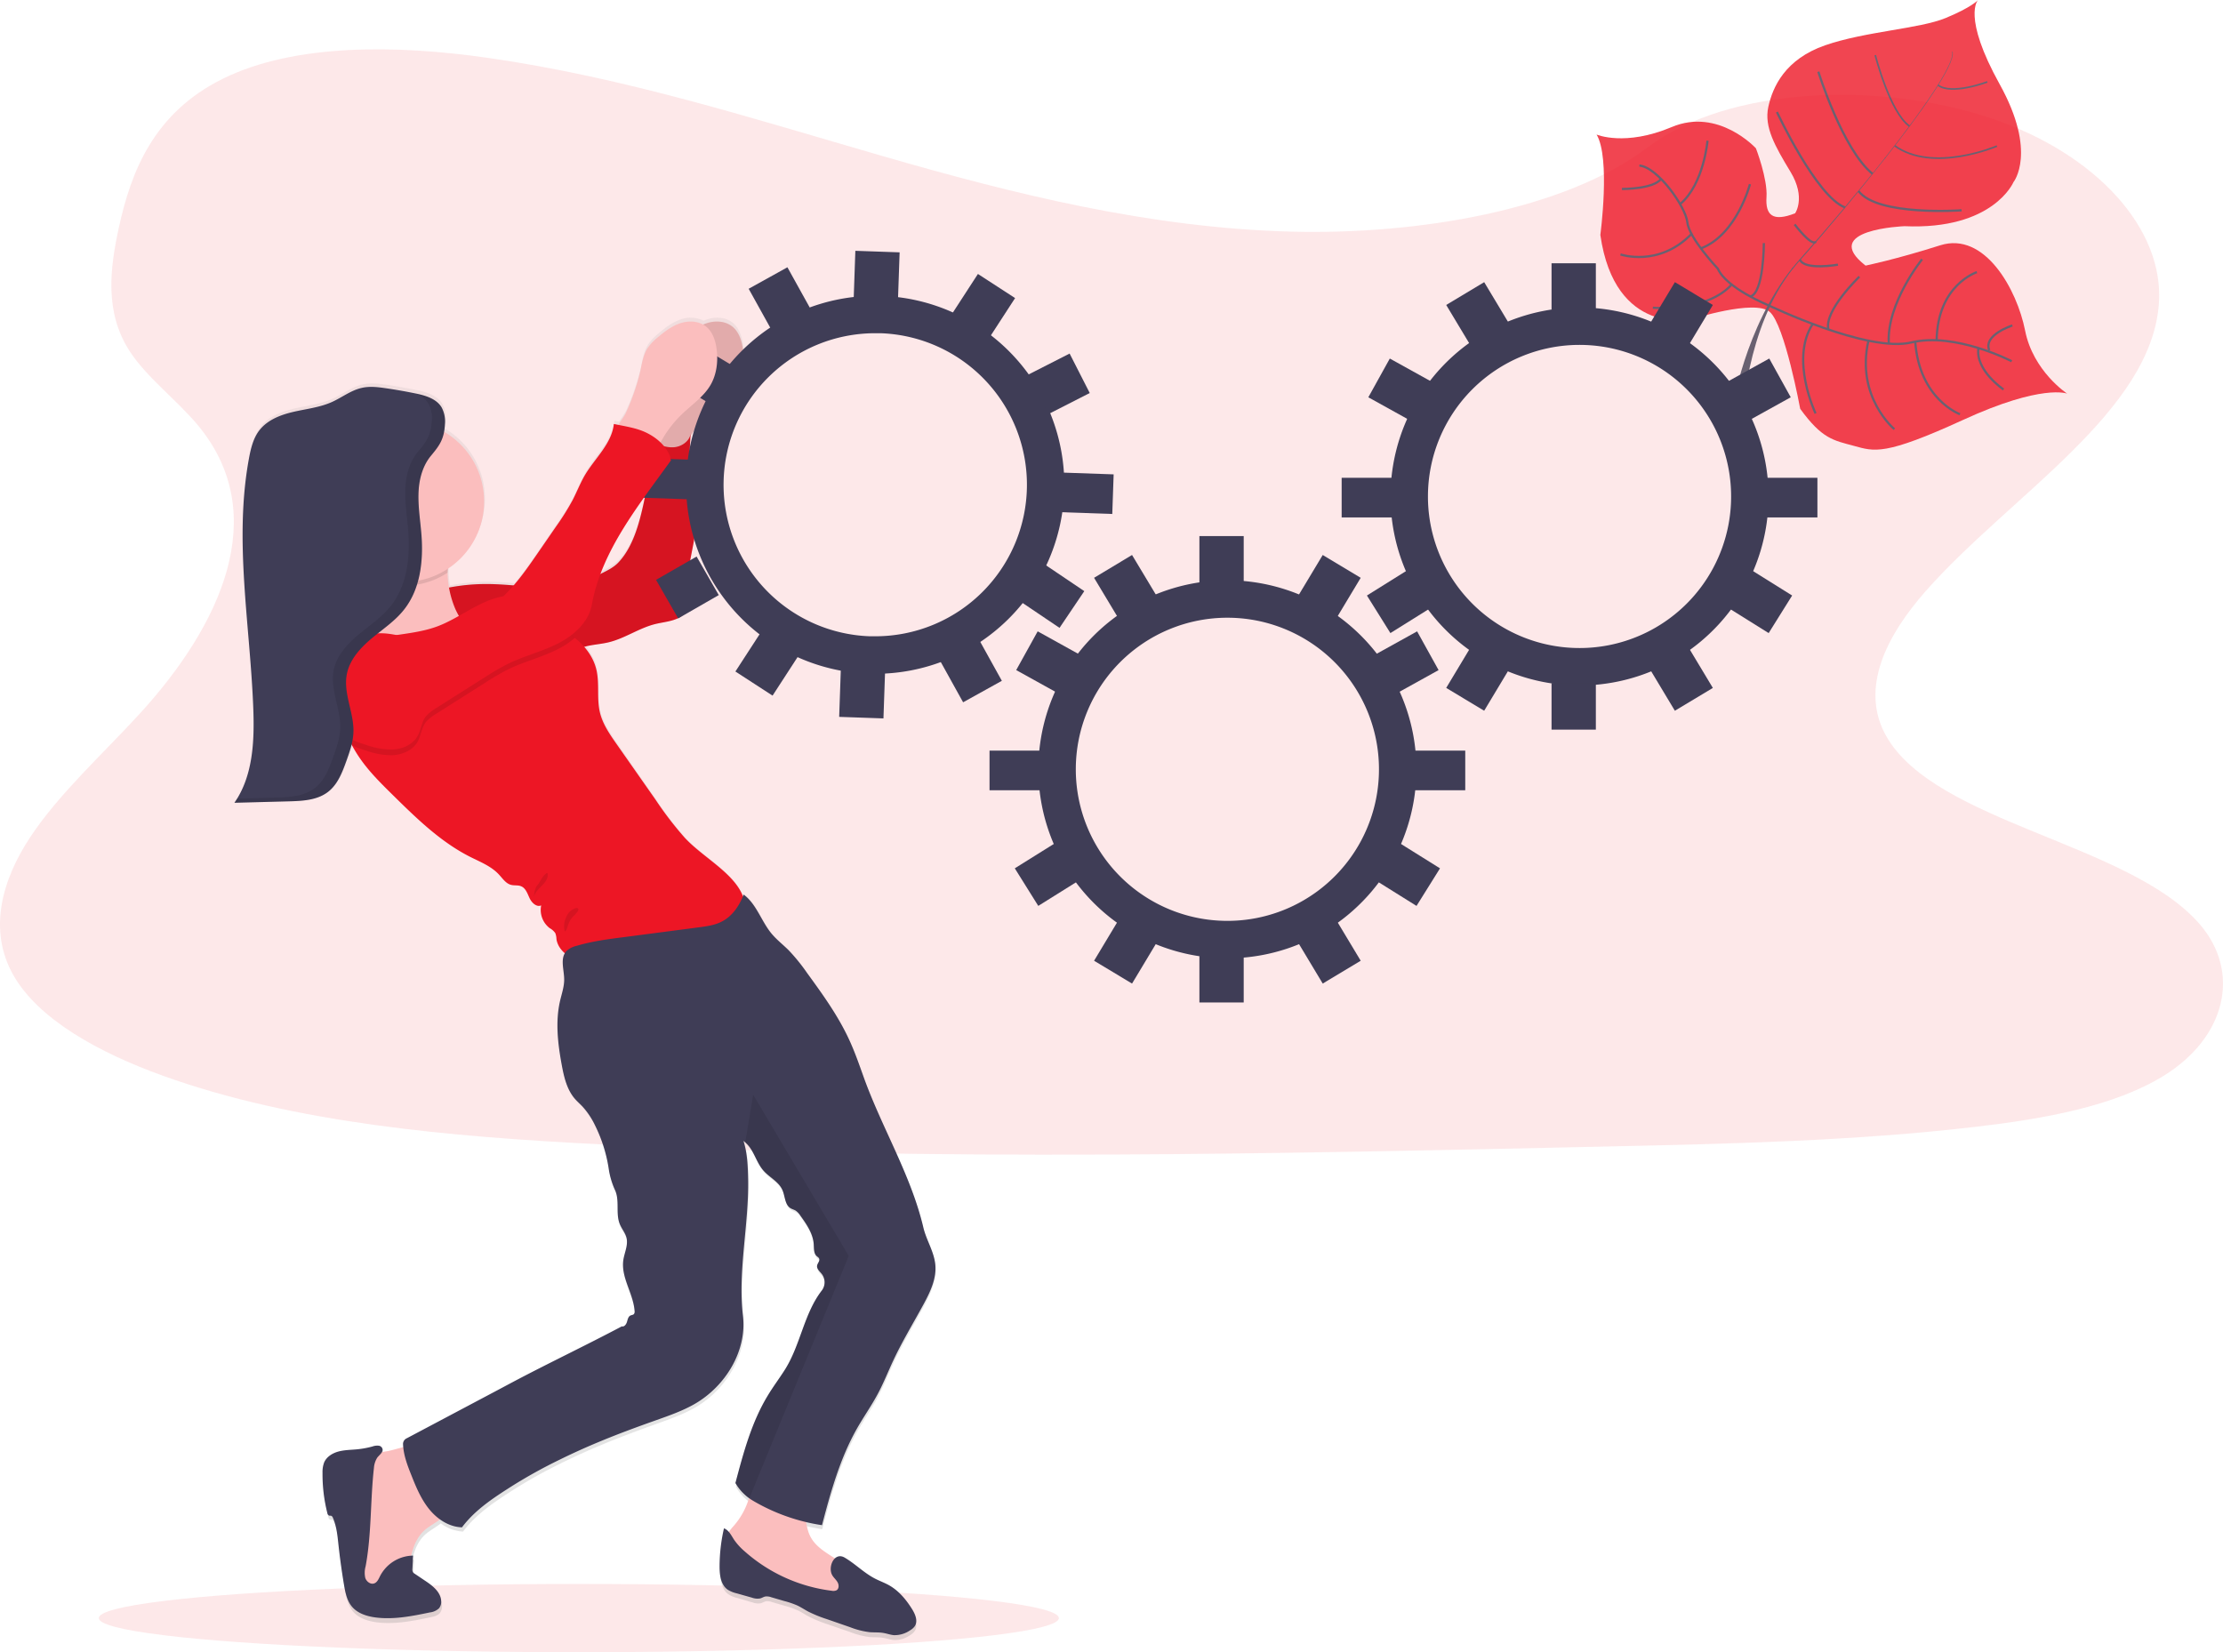 <svg id="b1d80de4-06cb-4b2d-9c4c-b14d42818646" data-name="Layer 1" xmlns="http://www.w3.org/2000/svg" xmlns:xlink="http://www.w3.org/1999/xlink" width="1009.54" height="750.39" viewBox="0 0 1009.54 750.39"><defs><linearGradient id="fd95d79a-5cd9-41a5-a6ba-ef65272c784a" x1="361.1" y1="819.7" x2="361.1" y2="219" gradientUnits="userSpaceOnUse"><stop offset="0" stop-color="gray" stop-opacity="0.25"/><stop offset="0.54" stop-color="gray" stop-opacity="0.12"/><stop offset="1" stop-color="gray" stop-opacity="0.1"/></linearGradient></defs><title>in progress</title><path d="M681.78,180c-64.72-1.67-126.36-17.19-185.22-34.17S379.4,110,316.23,101c-40.63-5.79-87.1-6.61-119.83,9.58C164.89,126.14,154.71,153,149.24,178c-4.12,18.77-6.54,38.52,4.74,56.09,7.84,12.2,21.74,22.45,31.36,34.14,33.47,40.66,9.81,90.79-26.45,130.49-17,18.62-36.75,36.38-49.88,56.21s-19.2,42.53-7.71,62.76c11.38,20,38.51,35.09,67.9,45.68,59.69,21.51,130,27.66,198.61,31.15,151.83,7.72,304.46,4.37,456.69,1,56.34-1.24,112.92-2.49,168.34-9,30.78-3.59,62.55-9.3,84.9-23.07,28.36-17.48,35.39-47.08,16.38-69-31.88-36.77-120-45.91-142.31-85.37-12.26-21.72.33-45.91,18.16-66.06,38.24-43.21,102.33-81.12,105.7-130.52,2.32-33.92-28.49-67.9-76.13-83.95-49.93-16.82-119.18-14.71-156,13.14C805.59,170.4,738.93,181.44,681.78,180Z" transform="translate(-95.23 -74.8)" fill="#ed1625" opacity="0.1"/><g opacity="0.8"><path d="M1034,253.58s-11.28-4.58-47.16,11.88-40.36,14.37-49.65,11.85-14.47-3.11-24.43-16.85c0,0-7-38.07-13.82-44s-35.68,3.37-35.68,3.37S828.64,227.79,822,181.5c0,0,4.68-34.88-1.7-45.59,0,0,12.88,5.55,34.12-3.41s38.24,9.66,38.24,9.66,5.36,13.87,4.8,22.13,2.83,11.38,13,7.38c0,0,5-7.08-2.07-18.78s-12.08-20.42-10.11-29.51,7.62-21.68,25.79-28S966.93,87.88,978.78,83s14.71-8.15,14.71-8.15-7.29,7.31,9.89,38.27,6.23,44.41,6.23,44.41-9.14,21.78-49.48,20c0,0-38.87,1.42-17.68,17.9,0,0,13.57-2.76,33.87-9.21s34.93,20.17,38.57,38.69S1034,253.58,1034,253.58Z" transform="translate(-95.23 -74.8)" fill="#ed1625"/><path d="M981.76,98.29l.21-.06c1.56,5.91-15.81,29.65-30.66,48.53l-.17-.13C972.08,120,983,102.83,981.76,98.29Z" transform="translate(-95.23 -74.8)" fill="#444053"/><path d="M951.44,146.24l.09.24c-11.86,15.08-26.78,33.08-38.72,46.41-1.14,1.27-2.27,2.6-3.35,4l-.35-.27c1.1-1.37,2.23-2.71,3.37-4C924.42,179.27,939.59,161.31,951.44,146.24Z" transform="translate(-95.23 -74.8)" fill="#444053"/><path d="M909.4,196.22l.24.4c-21.73,27.13-23.17,69.25-23.22,69.62L881.84,261C881.89,260.58,887.52,223.53,909.4,196.22Z" transform="translate(-95.23 -74.8)" fill="#444053"/><path d="M1008.81,238.87s-25.62-13.32-45.59-8.54-64.92-16.9-64.92-16.9-19.09-7.75-22.93-16.59c0,0-13.09-13.85-13.84-21S848,150.65,839.72,150" transform="translate(-95.23 -74.8)" fill="none" stroke="#444053" stroke-miterlimit="10"/><path d="M1005.1,251.69s-12.9-8.69-11.4-18.83" transform="translate(-95.23 -74.8)" fill="none" stroke="#444053" stroke-miterlimit="10"/><path d="M985.31,262.92s-18.46-6.7-20.31-33" transform="translate(-95.23 -74.8)" fill="none" stroke="#444053" stroke-miterlimit="10"/><path d="M955.53,269.72s-17.64-14.63-11.78-40.2" transform="translate(-95.23 -74.8)" fill="none" stroke="#444053" stroke-miterlimit="10"/><path d="M919.74,262.57s-11.74-24.63-1.29-40.65" transform="translate(-95.23 -74.8)" fill="none" stroke="#444053" stroke-miterlimit="10"/><path d="M1009.11,222.63s-13.35,4.24-10.48,11.26" transform="translate(-95.23 -74.8)" fill="none" stroke="#444053" stroke-miterlimit="10"/><path d="M993,198.41s-17.86,5.66-18.28,30.93" transform="translate(-95.23 -74.8)" fill="none" stroke="#444053" stroke-miterlimit="10"/><path d="M968.1,192.58S951.85,212.64,953,230.87" transform="translate(-95.23 -74.8)" fill="none" stroke="#444053" stroke-miterlimit="10"/><path d="M939.64,200.45s-16.15,15.43-14.09,24" transform="translate(-95.23 -74.8)" fill="none" stroke="#444053" stroke-miterlimit="10"/><path d="M929.9,195s-15.14,2.71-17.25-2.26" transform="translate(-95.23 -74.8)" fill="none" stroke="#444053" stroke-miterlimit="10"/><path d="M910.23,176.72s7.65,10.13,9.62,7.86" transform="translate(-95.23 -74.8)" fill="none" stroke="#444053" stroke-miterlimit="10"/><path d="M986.05,170.31s-38.16,2.77-46.79-8.73" transform="translate(-95.23 -74.8)" fill="none" stroke="#444053" stroke-miterlimit="10"/><path d="M902.2,125.68s17.91,38.43,30.91,43.33" transform="translate(-95.23 -74.8)" fill="none" stroke="#444053" stroke-miterlimit="10"/><path d="M921,107.37s11,35.35,24.62,46.39" transform="translate(-95.23 -74.8)" fill="none" stroke="#444053" stroke-miterlimit="10"/><path d="M1002.11,141.14s-29,12.45-46.44-.15" transform="translate(-95.23 -74.8)" fill="none" stroke="#444053" stroke-miterlimit="10" stroke-width="0.75"/><path d="M946.84,99.83s6.63,26,15.56,32.27" transform="translate(-95.23 -74.8)" fill="none" stroke="#444053" stroke-miterlimit="10" stroke-width="0.75"/><path d="M997.73,112s-16.31,6.17-22.4,1.44" transform="translate(-95.23 -74.8)" fill="none" stroke="#444053" stroke-miterlimit="10" stroke-width="0.75"/><path d="M896.26,185.21s0,22.65-6.17,24.26" transform="translate(-95.23 -74.8)" fill="none" stroke="#444053" stroke-miterlimit="10"/><path d="M845.84,214.56s24.5,2.1,35.79-10.54" transform="translate(-95.23 -74.8)" fill="none" stroke="#444053" stroke-miterlimit="10"/><path d="M889.94,158.45s-5.92,23-22.27,29.16" transform="translate(-95.23 -74.8)" fill="none" stroke="#444053" stroke-miterlimit="10"/><path d="M831.15,190.36s17.34,6,32.25-9.32" transform="translate(-95.23 -74.8)" fill="none" stroke="#444053" stroke-miterlimit="10"/><path d="M870.67,138.7s-1.64,19.51-12.25,28.64" transform="translate(-95.23 -74.8)" fill="none" stroke="#444053" stroke-miterlimit="10"/><path d="M831.81,160.63s14.39.09,17.76-4.59" transform="translate(-95.23 -74.8)" fill="none" stroke="#444053" stroke-miterlimit="10"/></g><ellipse cx="262.87" cy="734.89" rx="218" ry="15.5" fill="#ed1625" opacity="0.1"/><path d="M484.39,725.3c3-5.39,6.59-10.47,9.49-15.93,2.65-5,4.72-10.3,7.11-15.44,4.09-8.8,9.13-17.12,13.72-25.68,3-5.61,5.9-11.72,5.32-18.06-.55-6-4.07-11.2-5.43-17-5.54-23.81-18.87-45.67-27-68.7-2.08-5.84-4.1-11.72-6.7-17.36-5-10.85-12-20.6-19-30.27a85.48,85.48,0,0,0-8.4-10.44c-2.51-2.51-5.33-4.72-7.61-7.44-4.7-5.6-6.9-13.66-12.78-18-.1.26-.21.51-.32.77C428.58,471,414.46,463.91,406.27,455a157.44,157.44,0,0,1-13.13-17.25l-17.83-25.77c-3.07-4.44-6.2-9-7.44-14.29-1.52-6.38-.11-13.18-1.61-19.56a24.67,24.67,0,0,0-5.45-10.36c.17-.05.35-.12.53-.16,3.4-.91,7-1.07,10.37-1.88,7.35-1.75,13.74-6.45,21.06-8.33,3.74-1,7.73-1.2,11.12-3a9.24,9.24,0,0,0,4.3-9.82c-2.37-12.55,4.25-25.27,3.13-38-.3-3.52-1.2-6.95-1.78-10.44-1.35-8.1-1.1-16.4-.62-24.62a52,52,0,0,1,8.15-10.13c4.5-4.34,9.87-8,13-13.43,2.73-4.81,3.39-10.62,2.7-16.12-.49-4-1.85-8.21-5-10.64s-7.67-2.61-11.48-1.34c-.53.17-1.05.38-1.56.6a13.11,13.11,0,0,0-10.34-.6c-3.8,1.26-7.06,3.77-10.12,6.38a23.13,23.13,0,0,0-4.72,5c-1.93,3-2.49,6.7-3.22,10.23a100,100,0,0,1-6.75,19.79c-.54,1.12-2,3.13-3.18,5.05l-2.14-.44c-.93,8.91-8.39,15.45-12.93,23.15-2.21,3.74-3.76,7.83-5.75,11.7a113.41,113.41,0,0,1-7.59,12.17q-4.05,6-8.11,11.89a169,169,0,0,1-11,14.88c-3.67-.3-7.34-.57-11-.63a89.29,89.29,0,0,0-18.31,1.63,51,51,0,0,1-.65-6.41c0-.13,0-.26,0-.39,0-.52.06-1.14.13-1.81a37,37,0,0,0-1.77-62.6,26.91,26.91,0,0,0,.38-3.4c0-.67,0-1.35,0-2,0-.34,0-.68-.07-1a13.22,13.22,0,0,0-.34-2c-.08-.32-.17-.64-.28-1a9.45,9.45,0,0,0-.83-1.8.86.86,0,0,0-.07-.1c-.13-.21-.26-.42-.41-.62s-.13-.16-.19-.24a4.78,4.78,0,0,0-.34-.42l-.25-.26c-.11-.12-.22-.24-.34-.35l-.28-.25-.35-.31-.32-.24-.36-.27-.35-.23-.36-.23c-.12-.08-.25-.15-.38-.22l-.37-.21-.4-.2-.37-.18-.44-.19-.36-.16-.48-.18-.34-.13-.52-.18-.31-.1-.57-.18-.27-.08-.62-.17-.24-.07-.65-.16-.19-.05-.72-.16-.12,0-1.06-.23q-6.57-1.35-13.22-2.33c-3.63-.54-7.35-1-10.93-.19-4.94,1.1-9.06,4.44-13.68,6.51-5.46,2.46-11.52,3.11-17.34,4.46s-11.81,3.66-15.46,8.43c-2.78,3.64-3.89,8.27-4.72,12.78-6.92,37.64.54,76.25,1.95,114.51.55,14.89-.12,30.81-8.56,43l24.58-.65c1.18,0,2.37-.07,3.57-.14s2.4-.16,3.58-.3a23.68,23.68,0,0,0,8.91-2.67,15.37,15.37,0,0,0,3.47-2.7c3.34-3.44,5.12-8.25,6.75-12.85.55-1.55,1.1-3.12,1.59-4.7.2-.66.39-1.32.56-2l.08-.32.28.13c1,1.88,2.13,3.72,3.33,5.5,4.29,6.32,9.73,11.72,15.13,17.09,10.73,10.65,21.7,21.49,35.15,28.33,4.54,2.29,9.45,4.22,12.91,8,1.7,1.83,3.17,4.18,5.58,4.81,1.5.39,3.15,0,4.58.64,2.1.88,2.87,3.41,3.84,5.49s3.16,4.2,5.24,3.25a10.51,10.51,0,0,0,3.92,10.43,7.66,7.66,0,0,1,2.54,2.28,8.29,8.29,0,0,1,.52,2.68,10.59,10.59,0,0,0,3.79,6.49c-1.95,3.23-.39,7.86-.34,11.89,0,3.38-1.11,6.64-1.87,9.93-2.21,9.65-1,19.75.8,29.48,1,5.37,2.27,10.93,5.77,15.1,1.14,1.35,2.5,2.52,3.7,3.83a35.6,35.6,0,0,1,5.65,8.61,67.5,67.5,0,0,1,6.13,19.64,35.76,35.76,0,0,0,2.9,9.9c2.19,4.78.19,10.66,2.15,15.54.89,2.19,2.53,4.06,3.06,6.35.75,3.33-1,6.66-1.47,10.05-1.14,7.94,4.59,15.31,5.11,23.31a1.84,1.84,0,0,1-.28,1.35c-.39.44-1.06.43-1.59.68-1,.48-1.27,1.83-1.59,2.95s-1.22,2.39-2.33,2.05c-16.43,8.79-33.44,16.91-49.87,25.7l-7.5,4-40.11,21.43a2.9,2.9,0,0,0-1.61,2.62c0,.48.06,1,.1,1.45-2.81.7-5.51,1.54-7.43,1.89-.79.15-1.58.3-2.36.47a2.52,2.52,0,0,0,.36-1,2,2,0,0,0-1.77-2,6.41,6.41,0,0,0-2.89.38,42.15,42.15,0,0,1-7,1.29c-2.81.27-5.67.26-8.39,1s-5.4,2.39-6.5,5a12.13,12.13,0,0,0-.72,4.72,72.25,72.25,0,0,0,2.18,18.34,1.56,1.56,0,0,0,.73,1.17c.35.14.77,0,1.12.16a1.5,1.5,0,0,1,.65.82c1.68,3.82,2.07,8.08,2.52,12.24q1,9.25,2.53,18.45c.6,3.58,1.34,7.32,3.67,10.08,2.56,3,6.61,4.33,10.52,4.86,8.25,1.11,16.58-.56,24.72-2.27,1.52-.32,3.15-.71,4.17-1.89a4.71,4.71,0,0,0,1-3.33c-.19-4.11-3.93-7-7.33-9.31L284,791.56a2,2,0,0,1-1-2.26l.3-6.07-.9,0c1-4.28,2.61-8.39,5.76-11.33,2.17-2,5-3.4,7.27-5.22a18,18,0,0,0,10.11,3.71c6-8.08,14.45-13.58,22.9-19a224,224,0,0,1,21.25-11.86q8.86-4.38,18-8.21c8.6-3.62,17.36-6.85,26.13-10,5.85-2.1,11.75-4.17,17.14-7.27,14-8.09,23.89-24.24,22-40.41-2.38-20.4,2.71-41.66,2.37-62.2-.1-6-.32-12-2.14-17.75a9.48,9.48,0,0,1,1.19,1c3.64,3.4,4.52,8.8,8,12.68,2.71,3.05,6.83,5,8.47,8.72,1.25,2.85,1.07,6.7,3.68,8.34.74.47,1.62.67,2.36,1.13a7.9,7.9,0,0,1,2.19,2.37c2.77,3.95,5.64,8.18,5.94,13,.13,1.91-.05,4.12,1.35,5.41.4.37.91.64,1.12,1.14.44,1-.72,2.06-.92,3.17-.29,1.54,1.23,2.71,2.17,4a6.29,6.29,0,0,1,0,7.41c-8.2,10.65-9.68,25-16.85,36.39-2.48,3.93-5.24,7.65-7.64,11.63-7.38,12.22-11.11,26.26-14.73,40.09a22.15,22.15,0,0,0,6.15,6.86,34,34,0,0,1-6.85,12.65,31.84,31.84,0,0,0-2.26,2.83,5.5,5.5,0,0,0-2.23-1.68,79.23,79.23,0,0,0-2,17.5c0,3.88.53,8.31,3.68,10.55a13.05,13.05,0,0,0,4.09,1.69l6.86,2a7.17,7.17,0,0,0,3.79.37c.81-.23,1.53-.73,2.36-.89a5.79,5.79,0,0,1,2.66.35l5.93,1.73a39.2,39.2,0,0,1,5.86,2.07c1.69.81,3.25,1.86,4.91,2.76a59.33,59.33,0,0,0,8.57,3.52L481.26,816a37.19,37.19,0,0,0,8.86,2.3c2.1.18,4.23,0,6.3.36,1.58.27,3.11.84,4.7,1a12.32,12.32,0,0,0,7.4-2.2,6.61,6.61,0,0,0,2.14-1.93c1.5-2.34.21-5.43-1.25-7.79-2.71-4.38-6.1-8.48-10.57-11-1.81-1-3.77-1.74-5.64-2.66-5.32-2.6-9.33-6.94-14.36-9.91a3.41,3.41,0,0,0-4.31.29c-4.18-2.71-8.7-5.36-11-9.77a22,22,0,0,1-2-6.75c2.35.56,4.72,1,7.11,1.39C472.53,754.25,476.78,738.9,484.39,725.3ZM388.32,298.81c-.2,1.13-.42,2.25-.66,3.37-2,9.39-4.86,19.91-11.4,26.9a25,25,0,0,1-7.38,4.87l-.73.36C372.86,321.73,380.36,310.07,388.32,298.81Z" transform="translate(-95.23 -74.8)" fill="url(#fd95d79a-5cd9-41a5-a6ba-ef65272c784a)"/><path d="M398,243.11c.74-3.49,1.3-7.15,3.23-10.16a23.21,23.21,0,0,1,4.73-5c3.06-2.59,6.33-5.08,10.14-6.34s8.29-1.09,11.49,1.33,4.55,6.59,5.05,10.57c.68,5.47,0,11.23-2.71,16-3.1,5.41-8.48,9-13,13.34a51.62,51.62,0,0,0-8.47,10.56,30.09,30.09,0,0,1-3.86,5.64,7.33,7.33,0,0,1-6.13,2.45c-1.93-.31-3.5-1.65-5-2.93-1.85-1.62-6.83-4.51-7-7.08-.12-2.08,3.77-6.8,4.72-8.75A98.52,98.52,0,0,0,398,243.11Z" transform="translate(-95.23 -74.8)" fill="#fbbebe"/><path d="M398,243.11c.74-3.49,1.3-7.15,3.23-10.16a23.21,23.21,0,0,1,4.73-5c3.06-2.59,6.33-5.08,10.14-6.34s8.29-1.09,11.49,1.33,4.55,6.59,5.05,10.57c.68,5.47,0,11.23-2.71,16-3.1,5.41-8.48,9-13,13.34a51.62,51.62,0,0,0-8.47,10.56,30.09,30.09,0,0,1-3.86,5.64,7.33,7.33,0,0,1-6.13,2.45c-1.93-.31-3.5-1.65-5-2.93-1.85-1.62-6.83-4.51-7-7.08-.12-2.08,3.77-6.8,4.72-8.75A98.52,98.52,0,0,0,398,243.11Z" transform="translate(-95.23 -74.8)" opacity="0.1"/><path d="M293,343.06a89.71,89.71,0,0,1,24.57-3c13.83.2,28.07,3.55,41.24-.69a71.54,71.54,0,0,0,9.89-4.29c2.65-1.32,5.35-2.68,7.38-4.84,6.55-6.94,9.37-17.39,11.42-26.72s2.58-18.91,3.11-28.44c3.41,1.59,7,3.16,10.78,2.84s7.55-3.2,7.53-7c-.56,8.83-1,17.77.49,26.49.58,3.46,1.48,6.87,1.79,10.37,1.12,12.64-5.51,25.27-3.14,37.74a9.15,9.15,0,0,1-4.3,9.75c-3.4,1.83-7.4,2.06-11.14,3-7.33,1.87-13.73,6.53-21.09,8.27-3.43.81-7,1-10.38,1.87-4.86,1.28-9.27,4.06-14.22,4.94-3.71.66-7.53.21-11.28.53-3.26.27-6.46,1.13-9.73,1.21-8,.2-15.57-4.33-20.89-10.34S296.34,350.34,293,343.06Z" transform="translate(-95.23 -74.8)" fill="#ed1625"/><path d="M293,343.06a89.71,89.71,0,0,1,24.57-3c13.83.2,28.07,3.55,41.24-.69a71.54,71.54,0,0,0,9.89-4.29c2.65-1.32,5.35-2.68,7.38-4.84,6.55-6.94,9.37-17.39,11.42-26.72s2.58-18.91,3.11-28.44c3.41,1.59,7,3.16,10.78,2.84s7.55-3.2,7.53-7c-.56,8.83-1,17.77.49,26.49.58,3.46,1.48,6.87,1.79,10.37,1.12,12.64-5.51,25.27-3.14,37.74a9.15,9.15,0,0,1-4.3,9.75c-3.4,1.83-7.4,2.06-11.14,3-7.33,1.87-13.73,6.53-21.09,8.27-3.43.81-7,1-10.38,1.87-4.86,1.28-9.27,4.06-14.22,4.94-3.71.66-7.53.21-11.28.53-3.26.27-6.46,1.13-9.73,1.21-8,.2-15.57-4.33-20.89-10.34S296.34,350.34,293,343.06Z" transform="translate(-95.23 -74.8)" opacity="0.1"/><path d="M652.63,355.35a68.84,68.84,0,1,1-68.84,68.83,68.84,68.84,0,0,1,68.84-68.83m0-17a85.84,85.84,0,1,0,85.84,85.83,85.93,85.93,0,0,0-85.84-85.83Z" transform="translate(-95.23 -74.8)" fill="#3f3d56"/><rect x="544.69" y="243.47" width="20.12" height="21.18" fill="#3f3d56"/><rect x="689.04" y="330.53" width="20.12" height="21.18" transform="translate(180.31 -386.14) rotate(31)" fill="#3f3d56"/><rect x="724.34" y="364.89" width="20.12" height="21.18" transform="translate(611.53 -523.68) rotate(61)" fill="#3f3d56"/><rect x="724.81" y="461.5" width="20.12" height="21.18" transform="translate(1429.42 24.26) rotate(122)" fill="#3f3d56"/><rect x="560.79" y="364.89" width="20.12" height="21.18" transform="translate(1080.79 -16.57) rotate(119)" fill="#3f3d56"/><rect x="560.33" y="461.5" width="20.12" height="21.18" transform="translate(573.26 -336.6) rotate(58)" fill="#3f3d56"/><rect x="596.1" y="330.53" width="20.12" height="21.18" transform="translate(1206.2 246.52) rotate(149)" fill="#3f3d56"/><rect x="544.69" y="434.11" width="20.12" height="21.18" fill="#3f3d56"/><rect x="689.04" y="496.66" width="20.12" height="21.18" transform="translate(-256.63 357.71) rotate(-31)" fill="#3f3d56"/><rect x="596.1" y="496.66" width="20.12" height="21.18" transform="translate(769.26 1179.44) rotate(-149)" fill="#3f3d56"/><rect x="449.38" y="340.91" width="24.36" height="18" fill="#3f3d56"/><rect x="736.3" y="415.71" width="24.36" height="18" transform="translate(1401.72 774.62) rotate(-180)" fill="#3f3d56"/><path d="M812.55,231.44a68.84,68.84,0,1,1-68.84,68.83,68.84,68.84,0,0,1,68.84-68.83m0-17a85.84,85.84,0,1,0,85.84,85.83,85.93,85.93,0,0,0-85.84-85.83Z" transform="translate(-95.23 -74.8)" fill="#3f3d56"/><rect x="704.61" y="119.57" width="20.12" height="21.18" fill="#3f3d56"/><rect x="848.96" y="206.62" width="20.12" height="21.18" transform="translate(139.34 -486.21) rotate(31)" fill="#3f3d56"/><rect x="884.26" y="240.98" width="20.12" height="21.18" transform="translate(585.55 -727.39) rotate(61)" fill="#3f3d56"/><rect x="884.73" y="337.59" width="20.12" height="21.18" transform="translate(1569 -300.93) rotate(122)" fill="#3f3d56"/><rect x="720.71" y="240.98" width="20.12" height="21.18" transform="translate(1209.86 -340.41) rotate(119)" fill="#3f3d56"/><rect x="720.25" y="337.59" width="20.12" height="21.18" transform="translate(543.35 -530.46) rotate(58)" fill="#3f3d56"/><rect x="756.02" y="206.62" width="20.12" height="21.18" transform="translate(1439.38 -65.97) rotate(149)" fill="#3f3d56"/><rect x="704.61" y="310.2" width="20.12" height="21.18" fill="#3f3d56"/><rect x="848.96" y="372.75" width="20.12" height="21.18" transform="translate(-169.97 422.38) rotate(-31)" fill="#3f3d56"/><rect x="756.02" y="372.75" width="20.12" height="21.18" transform="translate(1130.07 1031.68) rotate(-149)" fill="#3f3d56"/><rect x="609.29" y="217" width="24.36" height="18" fill="#3f3d56"/><rect x="896.21" y="291.8" width="24.36" height="18" transform="translate(1721.56 526.8) rotate(-180)" fill="#3f3d56"/><path d="M492.67,226.14c.81,0,1.62,0,2.43,0a68.84,68.84,0,0,1-2.34,137.64c-.81,0-1.62,0-2.44,0a68.84,68.84,0,0,1,2.35-137.64m0-17h0a85.84,85.84,0,0,0-2.94,171.63c1,0,2,.05,3,.05a85.84,85.84,0,0,0,2.93-171.63c-1,0-2-.05-3-.05Z" transform="translate(-95.23 -74.8)" fill="#3f3d56"/><rect x="483.31" y="189.04" width="20.12" height="21.18" transform="translate(-88.01 -91.8) rotate(1.99)" fill="#3f3d56"/><rect x="531.97" y="202.99" width="20.12" height="21.18" transform="translate(108.44 -335.49) rotate(32.99)" fill="#3f3d56"/><rect x="566.07" y="238.55" width="20.12" height="21.18" transform="translate(441.2 -452.09) rotate(62.99)" fill="#3f3d56"/><rect x="563.18" y="335.12" width="20.12" height="21.18" transform="translate(1085.12 -11.13) rotate(123.99)" fill="#3f3d56"/><rect x="402.62" y="232.88" width="20.12" height="21.18" transform="translate(738.64 -59.76) rotate(120.99)" fill="#3f3d56"/><rect x="398.8" y="329.42" width="20.12" height="21.18" transform="matrix(0.5, 0.87, -0.87, 0.5, 403.55, -258.9)" fill="#3f3d56"/><rect x="439.09" y="199.76" width="20.12" height="21.18" transform="translate(848.74 101.67) rotate(150.99)" fill="#3f3d56"/><rect x="476.7" y="379.55" width="20.12" height="21.18" transform="translate(-81.4 -91.46) rotate(1.99)" fill="#3f3d56"/><rect x="526.21" y="369.02" width="20.12" height="21.18" transform="translate(-212.04 232.91) rotate(-29.01)" fill="#3f3d56"/><rect x="433.33" y="365.79" width="20.12" height="21.18" transform="translate(515.14 858.69) rotate(-147.01)" fill="#3f3d56"/><rect x="384.73" y="283.18" width="24.36" height="18" transform="translate(-84.85 -88.4) rotate(1.99)" fill="#3f3d56"/><rect x="576.3" y="289.83" width="24.36" height="18" transform="translate(1071.01 543.1) rotate(-178.01)" fill="#3f3d56"/><path d="M271,733.91a20.66,20.66,0,0,0-7.09,2.21c-3,1.83-4.85,5.06-6.17,8.32-3.31,8.18-4,17.16-4.14,26-.12,7.12.12,14.41,2.67,21.05A13.3,13.3,0,0,0,259.8,797a12.56,12.56,0,0,0,4.83,2.34c3.8,1,8.21,1,11.32-1.4,3.46-2.71,4.33-7.48,5.06-11.81,1-5.84,2.39-12,6.73-16.07,3.22-3,7.83-4.5,10.17-8.22,2.79-4.42,1.32-10.19-.46-15.11-1.55-4.26-3.82-12.91-8.28-15.09S275.64,733.07,271,733.91Z" transform="translate(-95.23 -74.8)" fill="#fbbebe"/><path d="M435.47,754.86a33.45,33.45,0,0,1-7,12.91c-2,2.28-4.45,5.05-3.4,7.88a7.05,7.05,0,0,0,1.86,2.49c14.66,14.35,35.17,21.33,55.52,23.87a1.91,1.91,0,0,0,1,0c.6-.27.74-1,.82-1.67a21.13,21.13,0,0,0,0-6.4c-1-5-5.35-8.47-9.61-11.21s-8.92-5.4-11.3-9.87c-3-5.56-1.71-12.8-5.24-18-2.86-4.23-8.17-6-13.21-6.83-1.75-.27-5.47-2.19-7-1.3C436.35,747.63,436,753.12,435.47,754.86Z" transform="translate(-95.23 -74.8)" fill="#fbbebe"/><path d="M269,733.39a2,2,0,0,0-1.77-2,6.4,6.4,0,0,0-2.89.37,42.25,42.25,0,0,1-7,1.28c-2.81.27-5.68.26-8.41,1s-5.4,2.37-6.51,5a12.39,12.39,0,0,0-.72,4.69,71.64,71.64,0,0,0,2.18,18.21,1.58,1.58,0,0,0,.74,1.17c.35.14.77,0,1.12.16a1.48,1.48,0,0,1,.65.81c1.69,3.8,2.08,8,2.53,12.16q1,9.19,2.53,18.32c.6,3.55,1.34,7.28,3.68,10,2.56,3,6.62,4.29,10.53,4.82,8.26,1.1,16.6-.56,24.76-2.26a7.22,7.22,0,0,0,4.17-1.87,4.66,4.66,0,0,0,1-3.31c-.19-4.08-3.94-7-7.34-9.24l-4.68-3.15a2.43,2.43,0,0,1-.82-.74,2.64,2.64,0,0,1-.23-1.5l.3-6a17.18,17.18,0,0,0-15,9.31c-.65,1.29-1.26,2.8-2.61,3.3-1.67.63-3.53-.78-4.09-2.47a10.76,10.76,0,0,1,.15-5.28c2.74-14.68,2.1-29.77,3.77-44.61a10.16,10.16,0,0,1,1.49-4.7C267.34,735.74,268.85,734.76,269,733.39Z" transform="translate(-95.23 -74.8)" fill="#3f3d56"/><path d="M473.24,790.31c.69,1.14,1.76,2,2.4,3.18s.63,2.9-.52,3.57a3.52,3.52,0,0,1-2.16.22,73.1,73.1,0,0,1-39.53-17.88,27.71,27.71,0,0,1-4.84-5.31c-1.29-2-2.38-4.35-4.58-5.17a78.17,78.17,0,0,0-2,17.38c0,3.85.53,8.25,3.68,10.48a13.17,13.17,0,0,0,4.1,1.67l6.87,1.94a7.31,7.31,0,0,0,3.8.37c.81-.22,1.53-.73,2.36-.88a5.84,5.84,0,0,1,2.67.34l5.93,1.73a39.24,39.24,0,0,1,5.87,2c1.69.8,3.26,1.85,4.91,2.74a58.76,58.76,0,0,0,8.59,3.49l10.44,3.62a36.83,36.83,0,0,0,8.88,2.28c2.1.18,4.23,0,6.31.36,1.58.27,3.11.84,4.71,1a12.45,12.45,0,0,0,7.4-2.19,6.69,6.69,0,0,0,2.15-1.91c1.5-2.33.21-5.4-1.26-7.75-2.71-4.34-6.1-8.41-10.58-10.89-1.82-1-3.78-1.74-5.65-2.65-5.32-2.58-9.35-6.89-14.38-9.84C474.06,779.45,471,786.64,473.24,790.31Z" transform="translate(-95.23 -74.8)" fill="#3f3d56"/><path d="M326.61,370a43.25,43.25,0,0,1-18.46,7.18,74.46,74.46,0,0,1-10.45.56,265.8,265.8,0,0,1-43.46-3.63c5.72-6.3,11.5-13,13.66-21.26a34.92,34.92,0,0,0,.65-13.32,99.7,99.7,0,0,0-4.06-16.77,116.2,116.2,0,0,0,18.37-.47c3.48-.35,12-3.52,15-1.12,2.81,2.23.69,10.12.64,13.76,0,.13,0,.26,0,.39a44.28,44.28,0,0,0,3.51,16.06C306.41,361.22,315.82,369.3,326.61,370Z" transform="translate(-95.23 -74.8)" fill="#fbbebe"/><path d="M298.54,334.88a36.68,36.68,0,0,1-30,4.6,99.7,99.7,0,0,0-4.06-16.77,116.2,116.2,0,0,0,18.37-.47c3.48-.35,12-3.52,15-1.12C300.71,323.35,298.59,331.24,298.54,334.88Z" transform="translate(-95.23 -74.8)" opacity="0.1"/><circle cx="183.27" cy="227.74" r="36.6" fill="#fbbebe"/><path d="M433.79,487.74a17,17,0,0,1-8.25,14.69,32.6,32.6,0,0,1-9,3.15c-16.74,4-33.89,7.29-51.08,6.31-3.72-.21-7.5-.65-10.84-2.28s-6.19-4.68-6.69-8.36a7.92,7.92,0,0,0-.53-2.66,7.5,7.5,0,0,0-2.54-2.26A10.41,10.41,0,0,1,341,486c-2.09.93-4.27-1.17-5.25-3.24s-1.75-4.57-3.85-5.44c-1.43-.61-3.08-.25-4.59-.64-2.41-.62-3.88-3-5.58-4.78-3.47-3.71-8.39-5.63-12.93-7.91-13.47-6.79-24.45-17.55-35.2-28.13-5.41-5.33-10.86-10.7-15.15-17-1.21-1.77-2.3-3.59-3.33-5.46a153.52,153.52,0,0,1-8.44-19.31c-1.36-3.54-2.74-7.28-2.18-11,.05-.34.12-.68.2-1a21.05,21.05,0,0,1,3.32-6.71c3.72-5.47,8.6-10.65,15-12.33s12.79.35,19.29,1.73a49.15,49.15,0,0,0,6.55,1c6.89.49,13.71-1.36,20.37-3.2l7.26-2c3.64-1,5.46-5.4,9.14-6.17a12.83,12.83,0,0,1,4.93.25c7.47,1.42,15,3.25,21.57,7.05a35.54,35.54,0,0,1,4.19,2.85c4.68,3.7,8.38,8.63,9.74,14.39,1.5,6.33.09,13.09,1.61,19.42,1.24,5.23,4.38,9.79,7.46,14.2L393,438.09a158.57,158.57,0,0,0,13.15,17.14C415.73,465.66,433.55,473.55,433.79,487.74Z" transform="translate(-95.23 -74.8)" fill="#ed1625"/><path d="M386.07,243.11c.74-3.49,1.29-7.15,3.22-10.16a23.21,23.21,0,0,1,4.73-5c3.07-2.59,6.33-5.08,10.14-6.34s8.29-1.09,11.49,1.33,4.55,6.59,5.05,10.57c.68,5.47,0,11.23-2.71,16-3.1,5.41-8.48,9-13,13.34a52,52,0,0,0-8.47,10.56,30.09,30.09,0,0,1-3.86,5.64,7.33,7.33,0,0,1-6.13,2.45c-1.92-.31-3.5-1.65-5-2.93-1.85-1.62-6.84-4.51-7-7.08-.12-2.08,3.77-6.8,4.72-8.75A99.19,99.19,0,0,0,386.07,243.11Z" transform="translate(-95.23 -74.8)" fill="#fbbebe"/><path d="M514.7,667.07c-4.6,8.49-9.64,16.76-13.74,25.5-2.39,5.11-4.46,10.37-7.12,15.34-2.9,5.42-6.47,10.46-9.5,15.82-7.63,13.51-11.88,28.75-15.81,43.76a87.17,87.17,0,0,1-31.16-11c-.65-.38-1.27-.78-1.87-1.21a22.24,22.24,0,0,1-6.29-6.93c3.63-13.73,7.36-27.69,14.75-39.82,2.41-4,5.17-7.65,7.65-11.55,7.19-11.3,8.67-25.56,16.88-36.14a6.21,6.21,0,0,0,0-7.36c-.95-1.23-2.46-2.4-2.18-3.92.21-1.11,1.37-2.11.92-3.15-.21-.5-.72-.77-1.12-1.13-1.4-1.29-1.22-3.49-1.34-5.38-.31-4.79-3.18-9-6-12.91a8,8,0,0,0-2.19-2.36c-.74-.45-1.62-.65-2.36-1.11-2.62-1.64-2.43-5.46-3.69-8.29-1.64-3.73-5.77-5.63-8.48-8.66-3.45-3.85-4.33-9.22-8-12.59a10,10,0,0,0-1.19-1c1.82,5.65,2,11.68,2.13,17.63.35,20.39-4.75,41.5-2.36,61.76,1.88,16.07-8,32.11-22.05,40.14-5.4,3.08-11.3,5.14-17.16,7.23-8.79,3.11-17.55,6.32-26.17,9.92q-9.14,3.78-18,8.15a227.43,227.43,0,0,0-21.29,11.78c-8.46,5.38-16.92,10.85-22.93,18.88-5.81-.16-11.13-3.65-14.81-8.15s-6-10-8.11-15.36c-1.87-4.65-3.71-9.45-3.85-14.46A2.86,2.86,0,0,1,280,728l40.17-21.29,7.51-4c16.45-8.73,33.49-16.8,49.94-25.52,1.11.33,2-.93,2.33-2s.56-2.45,1.6-2.93c.52-.25,1.2-.24,1.59-.68a1.9,1.9,0,0,0,.28-1.33c-.53-8-6.27-15.27-5.12-23.16.49-3.36,2.22-6.67,1.47-10-.53-2.29-2.17-4.14-3.06-6.31-2-4.85,0-10.69-2.16-15.44a35.7,35.7,0,0,1-2.9-9.84,66.83,66.83,0,0,0-6.14-19.5,35.55,35.55,0,0,0-5.65-8.55c-1.21-1.3-2.57-2.46-3.72-3.81-3.49-4.14-4.78-9.66-5.77-15-1.8-9.67-3-19.7-.8-29.28.76-3.27,1.92-6.51,1.87-9.86-.05-4.43-2-9.6,1.08-12.8a9.94,9.94,0,0,1,4.5-2.31c7.08-2.11,14.45-3.07,21.78-4L412.35,496c3.84-.51,7.77-1,11.16-2.91,4.55-2.51,7.57-7.16,9.42-12,5.89,4.3,8.09,12.31,12.79,17.86,2.29,2.71,5.12,4.9,7.63,7.39a85.62,85.62,0,0,1,8.41,10.37c7,9.61,14,19.29,19,30.07,2.61,5.6,4.63,11.44,6.71,17.25,8.19,22.87,21.54,44.58,27.08,68.22,1.36,5.78,4.89,11,5.44,16.91C520.61,655.43,517.71,661.49,514.7,667.07Z" transform="translate(-95.23 -74.8)" fill="#3f3d56"/><path d="M339,477.13a10.3,10.3,0,0,0-1.24,4.95c.75-3.7,5.84-5.75,6.17-9.41.15-1.69-.16-1.61-1.2-.72C341.15,473.32,340.46,475.68,339,477.13Z" transform="translate(-95.23 -74.8)" opacity="0.1"/><path d="M354.51,488.37a7.63,7.63,0,0,0-2.32,3.43,8.7,8.7,0,0,0-.47,6c.75-.35,1-1.27,1.23-2.07a14.44,14.44,0,0,1,1.59-3.54c.6-1,3.37-3.23,3.36-4.28C357.87,486.3,355.25,487.8,354.51,488.37Z" transform="translate(-95.23 -74.8)" opacity="0.1"/><path d="M356.3,364.49a37.74,37.74,0,0,1-7.72,5.14c-7.25,3.67-15.28,5.61-22.58,9.17a111.8,111.8,0,0,0-10.48,6.11l-21.7,13.75a23.27,23.27,0,0,0-4.78,3.63c-2.61,2.78-2.6,7.67-5,10.65s-6.54,4.66-10.53,4.86a34.21,34.21,0,0,1-11.73-2,60.9,60.9,0,0,1-6.7-2.44,31.57,31.57,0,0,1-6.44-3.68c-3.87-2.92-7-7.17-7.58-12a23.7,23.7,0,0,1,1.29-9.78,37.53,37.53,0,0,1,2.31-5.93,23.86,23.86,0,0,1,1.84-3.12c5-7.06,13.77-10.37,22.26-12,4.46-.87,9-1.4,13.51-2.16a49.15,49.15,0,0,0,6.55,1c6.89.49,13.71-1.36,20.37-3.2l7.26-2c3.64-1,5.46-5.4,9.14-6.17a12.83,12.83,0,0,1,4.93.25c7.47,1.42,15,3.25,21.57,7.05A35.54,35.54,0,0,1,356.3,364.49Z" transform="translate(-95.23 -74.8)" opacity="0.1"/><path d="M374,267.35c-.93,8.85-8.4,15.35-13,23-2.21,3.71-3.76,7.78-5.75,11.62a115.18,115.18,0,0,1-7.6,12.1l-8.13,11.8c-4.78,6.94-9.61,13.94-15.72,19.75-10.65,1.81-19.58,9.72-29.68,13.56-8.08,3.07-16.89,3.49-25.37,5.14s-17.27,5-22.25,12a31.41,31.41,0,0,0-4.16,9,23.32,23.32,0,0,0-1.28,9.77c.61,4.82,3.7,9.06,7.57,12s8.5,4.68,13.14,6.12a34.45,34.45,0,0,0,11.73,2c4-.2,8.06-1.74,10.54-4.86s2.36-7.87,5-10.65a23.34,23.34,0,0,1,4.79-3.63l21.7-13.75A111.8,111.8,0,0,1,326,376.25c7.3-3.57,15.33-5.5,22.58-9.17s14-9.73,15.45-17.73c4.42-24.58,21.43-45.3,36-65.6-.48-.1-.33-1.19-.51-1.65-1.86-4.82-6-8.45-10.66-10.74S379,268.43,374,267.35Z" transform="translate(-95.23 -74.8)" fill="#ed1625"/><path d="M297.28,267.53a13.56,13.56,0,0,0-1.51-7.72c-2.41-4-7.46-5.41-12-6.35q-6.59-1.35-13.24-2.32c-3.64-.53-7.37-1-10.95-.18-5,1.09-9.07,4.4-13.7,6.46-5.47,2.44-11.53,3.08-17.37,4.43s-11.82,3.64-15.48,8.38c-2.78,3.6-3.89,8.2-4.72,12.68-6.93,37.39.53,75.74,1.95,113.74.55,14.79-.12,30.6-8.57,42.75l24.61-.65c6.3-.16,13.07-.49,18-4.38,4.36-3.42,6.42-8.93,8.29-14.15,1.47-4.11,2.95-8.3,3.14-12.66.39-8.93-4.68-17.7-3-26.49,1.23-6.56,6-11.86,11.11-16.17s10.79-8,14.92-13.28c7.38-9.33,8.79-22.08,7.87-33.93-.55-7.05-1.81-14.1-1.2-21.15.46-5.27,2.13-10.71,5.58-14.82C294.89,277.06,296.94,274.14,297.28,267.53Z" transform="translate(-95.23 -74.8)" fill="#3f3d56"/><path d="M295.77,259.81c-2.37-3.94-7.29-5.36-11.8-6.3a11.63,11.63,0,0,1,5.84,4.6,13.48,13.48,0,0,1,1.51,7.72c-.34,6.6-2.39,9.52-6.31,14.19-3.45,4.11-5.12,9.54-5.58,14.82-.61,7.05.65,14.1,1.2,21.15.92,11.85-.49,24.6-7.86,33.93-4.14,5.24-9.82,9-14.92,13.28s-9.89,9.61-11.12,16.17c-1.65,8.79,3.42,17.56,3,26.49-.19,4.36-1.68,8.55-3.15,12.66-1.86,5.22-3.93,10.72-8.29,14.14-5,3.89-11.73,4.23-18,4.39l-17.43.46c-.39.64-.79,1.28-1.22,1.89l24.61-.65c6.3-.16,13.07-.49,18-4.38,4.36-3.42,6.42-8.93,8.29-14.15,1.47-4.11,2.95-8.3,3.14-12.66.39-8.93-4.68-17.7-3-26.49,1.23-6.56,6-11.86,11.11-16.17s10.79-8,14.92-13.28c7.38-9.33,8.79-22.08,7.87-33.93-.55-7.05-1.81-14.1-1.2-21.15.46-5.27,2.13-10.71,5.58-14.82,3.92-4.66,6-7.58,6.31-14.19A13.56,13.56,0,0,0,295.77,259.81Z" transform="translate(-95.23 -74.8)" opacity="0.1"/><path d="M480.67,645.18,435.5,755.33a22.24,22.24,0,0,1-6.29-6.93c3.63-13.73,7.36-27.69,14.75-39.82,2.41-4,5.17-7.65,7.65-11.55,7.19-11.3,8.67-25.56,16.88-36.14a6.21,6.21,0,0,0,0-7.36c-.95-1.23-2.46-2.4-2.18-3.92.21-1.11,1.37-2.11.92-3.15-.21-.5-.72-.77-1.12-1.13-1.4-1.29-1.22-3.49-1.34-5.38-.31-4.79-3.18-9-6-12.91a8,8,0,0,0-2.19-2.36c-.74-.45-1.62-.65-2.36-1.11-2.62-1.64-2.43-5.46-3.69-8.29-1.64-3.73-5.77-5.63-8.48-8.66-3.45-3.85-4.33-9.22-8-12.59l-.31-.78L437.26,572Z" transform="translate(-95.23 -74.8)" opacity="0.1"/></svg>